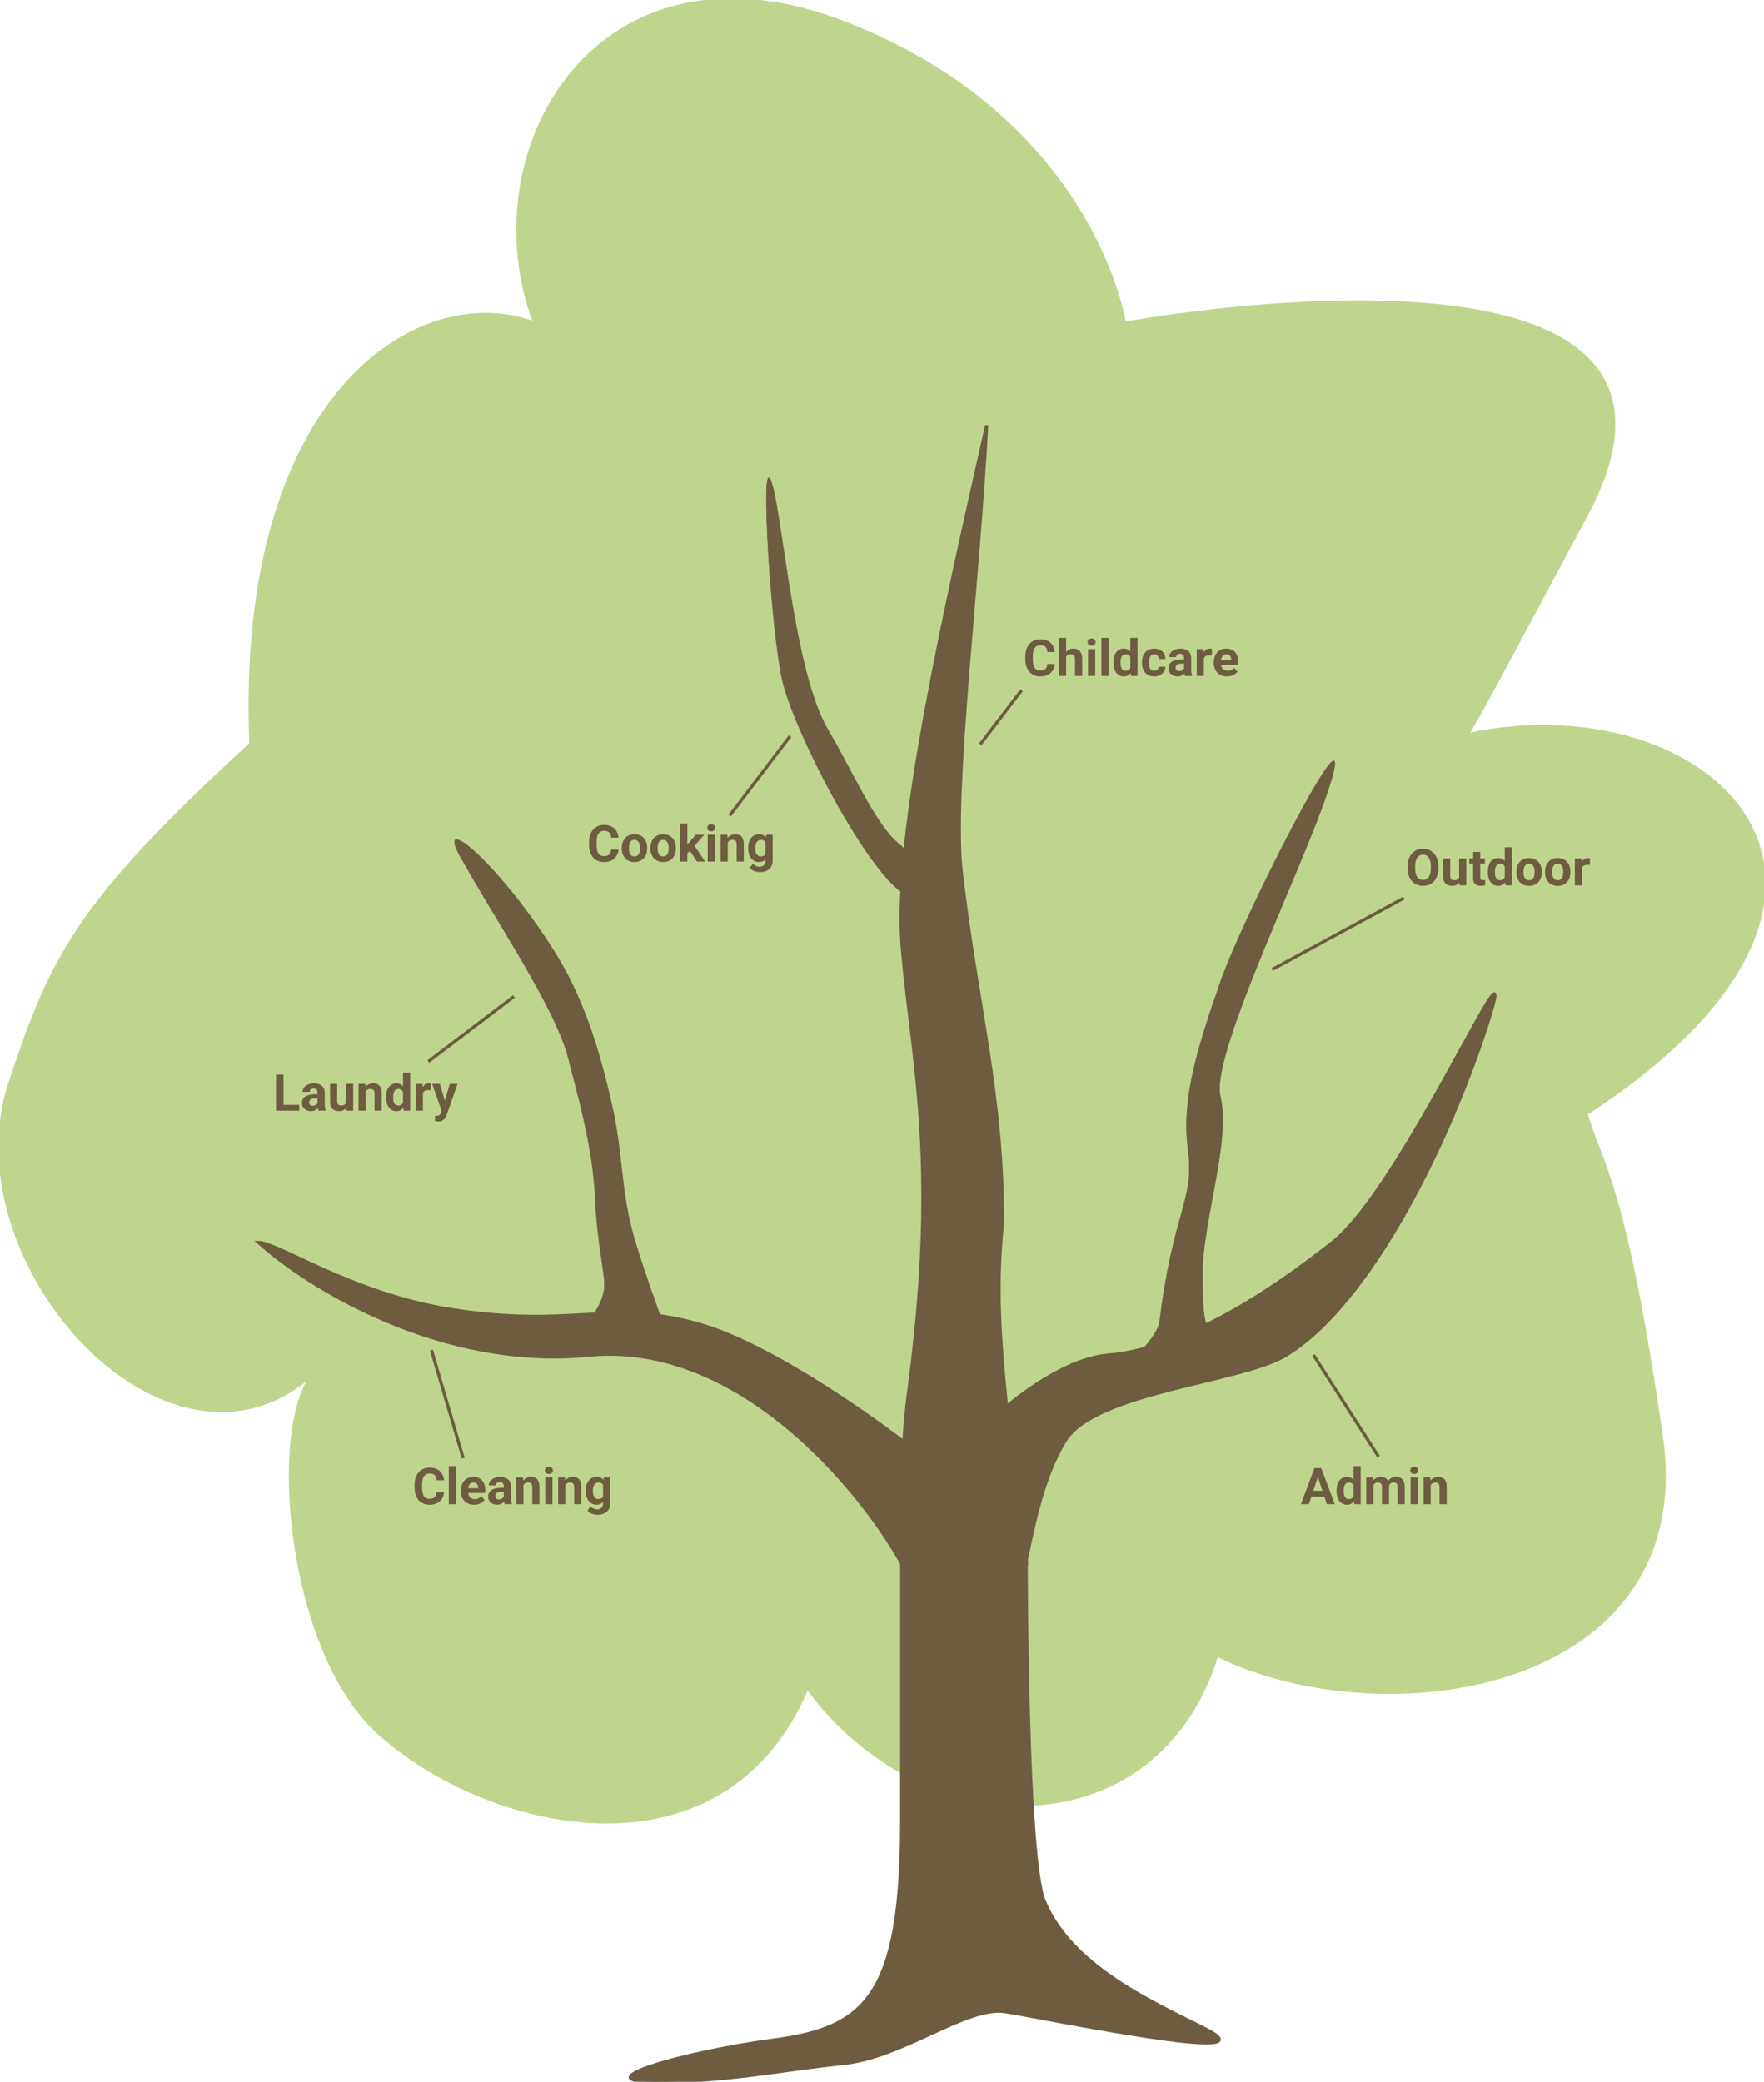 <svg width="556" height="656" viewBox="0 0 556 656" fill="none" xmlns="http://www.w3.org/2000/svg">
<g clip-path="url(#clip0_975_15685)">
<path d="M79.09 234.447C74.569 124.569 132.026 88.028 168.606 101.902C147.887 47.475 188.472 -23.279 266.747 7.456C345.022 38.191 354.382 101.902 354.382 101.902C354.382 101.902 552.01 65.34 499.906 162.411C477.548 204.065 467.497 223.235 462.446 231.547C538.729 214.96 608.736 280.052 499.906 350.983C504.632 367.174 511.943 372.214 523.601 452.381C535.259 532.548 436.761 547.681 383.527 521.534C364.992 582.044 291.632 582.684 254.457 531.779C227.691 595.17 152.45 576.601 118.844 545.546C90.885 519.709 84.646 449.549 99.026 432.51C53.469 474.267 -15.603 397.772 3.157 341.286C16.137 302.204 23.731 285.095 79.09 234.447Z" fill="#BFD58D"/>
<path d="M79.09 234.447C74.569 124.569 132.026 88.028 168.606 101.902C147.887 47.475 188.472 -23.279 266.747 7.456C345.022 38.191 354.382 101.902 354.382 101.902C354.382 101.902 552.01 65.34 499.906 162.411C447.802 259.483 462.536 234.447 451.631 234.447C531.73 208.834 613.868 276.707 499.906 350.983C504.632 367.174 511.943 372.214 523.601 452.381C535.259 532.548 436.761 547.681 383.527 521.534C364.992 582.044 291.632 582.684 254.457 531.779C227.691 595.17 152.45 576.601 118.844 545.546C89.679 518.595 84.148 443.416 101.001 430.61C55.499 476.499 -15.876 398.594 3.157 341.286C16.137 302.204 23.731 285.095 79.09 234.447Z" stroke="#BFD58D"/>
<path d="M365.5 416.5C364.893 421.477 355.5 429.435 358 428.755C370.324 425.403 373.756 424.265 383.474 422.148C379.534 419.277 379 414.42 379 401.5C379 384.584 388.025 359.595 384.648 345.5C381.291 331.485 413.76 267.551 420 244.5C426.24 221.449 391.973 288.513 384.648 309.5C377.014 331.376 372.371 346.864 374.5 362.5C376.629 378.136 369.758 381.63 365.5 416.5Z" fill="#6D5C3F" stroke="#6D5C3F" stroke-width="0.147"/>
<path d="M323.568 492.558H284.312L284.312 491.648C284.33 465.26 284.339 453.459 286.691 436.364C296.208 364.231 286.988 332.081 284.312 297.5C281.635 262.919 298.2 190.648 311 134C308.324 184.52 300.026 249.605 303 275C307.904 316.872 316 344.476 316 385C313.866 406.636 314.051 425.558 323.568 492.558Z" fill="#6D5C3F" stroke="#6D5C3F"/>
<path d="M174.379 299.291C156.761 271.541 136.963 255.4 145.165 270.082C157.072 291.395 175.187 317.812 179.165 333.582C182.106 345.243 186.933 361.5 187.633 378C188.215 391.715 190.717 401.024 190.5 405.5C190.283 409.976 186.933 414.362 186.933 414.362L187.633 414.406C194.413 414.834 201.485 415.28 208.368 415.28C208.368 415.28 203.4 401.8 200.165 391.082C195.499 375.624 196.497 364.336 192.952 348.582C188.519 328.88 183.297 313.336 174.379 299.291Z" fill="#6D5C3F"/>
<path d="M186.933 414.362C186.933 414.362 190.283 409.976 190.5 405.5C190.717 401.024 188.215 391.715 187.633 378C186.933 361.5 182.106 345.243 179.165 333.582C175.187 317.812 157.072 291.395 145.165 270.082C136.963 255.4 156.761 271.541 174.379 299.291C183.297 313.336 188.519 328.88 192.952 348.582C196.497 364.336 195.499 375.624 200.165 391.082C203.4 401.8 208.368 415.28 208.368 415.28C201.485 415.28 194.413 414.834 187.633 414.406M186.933 414.362L187.633 414.406M186.933 414.362C187.166 414.377 187.399 414.391 187.633 414.406" stroke="#6D5C3F" stroke-width="0.147"/>
<path d="M246.5 214C242.999 198 239.499 142.5 243 151.5C246.5 160.5 250 211.5 261 230C268.075 241.899 275.785 259.504 282.832 265.523C286.062 268.282 289.679 271.881 292.574 270.001C292.318 276.03 292.154 281.553 292.087 286.333C294.813 288.959 292.064 289.65 292.053 290.965C292.053 289.514 292.064 287.967 292.087 286.333C290.98 285.266 288.967 283.878 285.499 282C273.5 275.5 250 230 246.5 214Z" fill="#6D5C3F"/>
<path d="M292.053 290.965C292.053 285.27 292.231 278.091 292.574 270.001C289.679 271.881 286.062 268.282 282.832 265.523C275.785 259.504 268.075 241.899 261 230C250 211.5 246.5 160.5 243 151.5C239.499 142.5 242.999 198 246.5 214C250 230 273.5 275.5 285.499 282C297.499 288.5 292.069 289.116 292.053 290.965Z" stroke="#6D5C3F" stroke-width="0.147"/>
<path d="M284.198 574.04C284.198 629.363 272.6 639.032 243.752 642.874C214.905 646.715 183.678 656 206.578 656C229.477 656 246.726 652.158 265.759 650.237C284.793 648.316 304.718 631.988 316.912 633.909C329.105 635.83 404.049 651.358 379.365 639.032C361.883 630.302 337.612 619.257 329.105 599.012C323.455 585.566 323.455 493.041 323.455 493.041H284.198V574.04Z" fill="#6D5C3F" stroke="#6D5C3F"/>
<path d="M323.271 492.375H284.015C270.731 468.684 232.445 422.453 185.575 427.063C138.705 431.673 96.654 405.292 81.486 391.526C87.434 391.526 111.226 407.79 142.155 412.656C180.817 418.739 192.415 409.134 220.965 417.458C243.805 424.118 280.346 449.581 298.288 465.162C304.336 451.822 330.918 428.6 349 427.063C371.602 425.142 397.398 409.454 420 391.526C442.602 373.597 480.73 285.342 469 322C457 359.5 432.117 410.735 405.351 427.063C391.346 435.607 345.277 438.589 335.76 453.956C328.147 466.25 325.352 483.304 323.271 492.375Z" fill="#6D5C3F" stroke="#6D5C3F"/>
<path d="M415.641 464.57L412.547 474H410.055L414.281 462.625H415.867L415.641 464.57ZM418.211 474L415.109 464.57L414.859 462.625H416.461L420.711 474H418.211ZM418.07 469.766V471.602H412.062V469.766H418.07ZM426.617 472.156V462H428.883V474H426.844L426.617 472.156ZM421.273 469.875V469.711C421.273 469.065 421.346 468.479 421.492 467.953C421.638 467.422 421.852 466.966 422.133 466.586C422.414 466.206 422.76 465.911 423.172 465.703C423.583 465.495 424.052 465.391 424.578 465.391C425.073 465.391 425.505 465.495 425.875 465.703C426.25 465.911 426.568 466.208 426.828 466.594C427.094 466.974 427.307 467.424 427.469 467.945C427.63 468.461 427.747 469.026 427.82 469.641V470C427.747 470.589 427.63 471.135 427.469 471.641C427.307 472.146 427.094 472.589 426.828 472.969C426.568 473.344 426.25 473.635 425.875 473.844C425.5 474.052 425.062 474.156 424.562 474.156C424.036 474.156 423.568 474.049 423.156 473.836C422.75 473.622 422.406 473.323 422.125 472.938C421.849 472.552 421.638 472.099 421.492 471.578C421.346 471.057 421.273 470.49 421.273 469.875ZM423.523 469.711V469.875C423.523 470.224 423.549 470.549 423.602 470.852C423.659 471.154 423.75 471.422 423.875 471.656C424.005 471.885 424.172 472.065 424.375 472.195C424.583 472.32 424.836 472.383 425.133 472.383C425.518 472.383 425.836 472.297 426.086 472.125C426.336 471.948 426.526 471.706 426.656 471.398C426.792 471.091 426.87 470.737 426.891 470.336V469.312C426.875 468.984 426.828 468.69 426.75 468.43C426.677 468.164 426.568 467.938 426.422 467.75C426.281 467.562 426.104 467.417 425.891 467.312C425.682 467.208 425.435 467.156 425.148 467.156C424.857 467.156 424.607 467.224 424.398 467.359C424.19 467.49 424.021 467.669 423.891 467.898C423.766 468.128 423.672 468.398 423.609 468.711C423.552 469.018 423.523 469.352 423.523 469.711ZM432.891 467.297V474H430.633V465.547H432.75L432.891 467.297ZM432.578 469.477H431.953C431.953 468.888 432.023 468.346 432.164 467.852C432.31 467.352 432.521 466.919 432.797 466.555C433.078 466.185 433.424 465.898 433.836 465.695C434.247 465.492 434.724 465.391 435.266 465.391C435.641 465.391 435.984 465.448 436.297 465.562C436.609 465.672 436.878 465.846 437.102 466.086C437.331 466.32 437.508 466.628 437.633 467.008C437.758 467.383 437.82 467.833 437.82 468.359V474H435.57V468.609C435.57 468.224 435.518 467.927 435.414 467.719C435.31 467.51 435.161 467.365 434.969 467.281C434.781 467.198 434.555 467.156 434.289 467.156C433.997 467.156 433.742 467.216 433.523 467.336C433.31 467.456 433.133 467.622 432.992 467.836C432.852 468.044 432.747 468.289 432.68 468.57C432.612 468.852 432.578 469.154 432.578 469.477ZM437.609 469.219L436.805 469.32C436.805 468.768 436.872 468.255 437.008 467.781C437.148 467.307 437.354 466.891 437.625 466.531C437.901 466.172 438.242 465.893 438.648 465.695C439.055 465.492 439.523 465.391 440.055 465.391C440.461 465.391 440.831 465.451 441.164 465.57C441.497 465.685 441.781 465.87 442.016 466.125C442.255 466.375 442.438 466.703 442.562 467.109C442.693 467.516 442.758 468.013 442.758 468.602V474H440.5V468.602C440.5 468.211 440.448 467.914 440.344 467.711C440.245 467.503 440.099 467.359 439.906 467.281C439.719 467.198 439.495 467.156 439.234 467.156C438.964 467.156 438.727 467.211 438.523 467.32C438.32 467.424 438.151 467.57 438.016 467.758C437.88 467.945 437.779 468.164 437.711 468.414C437.643 468.659 437.609 468.927 437.609 469.219ZM446.875 465.547V474H444.617V465.547H446.875ZM444.477 463.344C444.477 463.016 444.591 462.745 444.82 462.531C445.049 462.318 445.357 462.211 445.742 462.211C446.122 462.211 446.427 462.318 446.656 462.531C446.891 462.745 447.008 463.016 447.008 463.344C447.008 463.672 446.891 463.943 446.656 464.156C446.427 464.37 446.122 464.477 445.742 464.477C445.357 464.477 445.049 464.37 444.82 464.156C444.591 463.943 444.477 463.672 444.477 463.344ZM450.938 467.352V474H448.688V465.547H450.797L450.938 467.352ZM450.609 469.477H450C450 468.852 450.081 468.289 450.242 467.789C450.404 467.284 450.63 466.854 450.922 466.5C451.214 466.141 451.56 465.867 451.961 465.68C452.367 465.487 452.82 465.391 453.32 465.391C453.716 465.391 454.078 465.448 454.406 465.562C454.734 465.677 455.016 465.859 455.25 466.109C455.49 466.359 455.672 466.69 455.797 467.102C455.927 467.513 455.992 468.016 455.992 468.609V474H453.727V468.602C453.727 468.227 453.674 467.935 453.57 467.727C453.466 467.518 453.312 467.372 453.109 467.289C452.911 467.201 452.667 467.156 452.375 467.156C452.073 467.156 451.81 467.216 451.586 467.336C451.367 467.456 451.185 467.622 451.039 467.836C450.898 468.044 450.792 468.289 450.719 468.57C450.646 468.852 450.609 469.154 450.609 469.477Z" fill="#6D5C3F"/>
<path d="M414 427L434.5 459" stroke="#6D5C3F"/>
<path d="M453.359 273.047V273.586C453.359 274.451 453.242 275.227 453.008 275.914C452.773 276.602 452.443 277.188 452.016 277.672C451.589 278.151 451.078 278.518 450.484 278.773C449.896 279.029 449.242 279.156 448.523 279.156C447.81 279.156 447.156 279.029 446.562 278.773C445.974 278.518 445.464 278.151 445.031 277.672C444.599 277.188 444.263 276.602 444.023 275.914C443.789 275.227 443.672 274.451 443.672 273.586V273.047C443.672 272.177 443.789 271.401 444.023 270.719C444.258 270.031 444.589 269.445 445.016 268.961C445.448 268.477 445.958 268.107 446.547 267.852C447.141 267.596 447.794 267.469 448.508 267.469C449.227 267.469 449.88 267.596 450.469 267.852C451.062 268.107 451.573 268.477 452 268.961C452.432 269.445 452.766 270.031 453 270.719C453.24 271.401 453.359 272.177 453.359 273.047ZM450.992 273.586V273.031C450.992 272.427 450.938 271.896 450.828 271.438C450.719 270.979 450.557 270.594 450.344 270.281C450.13 269.969 449.87 269.734 449.562 269.578C449.255 269.417 448.904 269.336 448.508 269.336C448.112 269.336 447.76 269.417 447.453 269.578C447.151 269.734 446.893 269.969 446.68 270.281C446.471 270.594 446.312 270.979 446.203 271.438C446.094 271.896 446.039 272.427 446.039 273.031V273.586C446.039 274.185 446.094 274.716 446.203 275.18C446.312 275.638 446.474 276.026 446.688 276.344C446.901 276.656 447.161 276.893 447.469 277.055C447.776 277.216 448.128 277.297 448.523 277.297C448.919 277.297 449.271 277.216 449.578 277.055C449.885 276.893 450.143 276.656 450.352 276.344C450.56 276.026 450.719 275.638 450.828 275.18C450.938 274.716 450.992 274.185 450.992 273.586ZM459.906 276.977V270.547H462.156V279H460.039L459.906 276.977ZM460.156 275.242L460.82 275.227C460.82 275.789 460.755 276.312 460.625 276.797C460.495 277.276 460.299 277.693 460.039 278.047C459.779 278.396 459.451 278.669 459.055 278.867C458.659 279.06 458.193 279.156 457.656 279.156C457.245 279.156 456.865 279.099 456.516 278.984C456.172 278.865 455.875 278.68 455.625 278.43C455.38 278.174 455.188 277.849 455.047 277.453C454.911 277.052 454.844 276.57 454.844 276.008V270.547H457.094V276.023C457.094 276.273 457.122 276.484 457.18 276.656C457.242 276.828 457.328 276.969 457.438 277.078C457.547 277.188 457.674 277.266 457.82 277.312C457.971 277.359 458.138 277.383 458.32 277.383C458.784 277.383 459.148 277.289 459.414 277.102C459.685 276.914 459.875 276.659 459.984 276.336C460.099 276.008 460.156 275.643 460.156 275.242ZM468.016 270.547V272.141H463.094V270.547H468.016ZM464.312 268.461H466.562V276.453C466.562 276.698 466.594 276.885 466.656 277.016C466.724 277.146 466.823 277.237 466.953 277.289C467.083 277.336 467.247 277.359 467.445 277.359C467.586 277.359 467.711 277.354 467.82 277.344C467.935 277.328 468.031 277.312 468.109 277.297L468.117 278.953C467.924 279.016 467.716 279.065 467.492 279.102C467.268 279.138 467.021 279.156 466.75 279.156C466.255 279.156 465.823 279.076 465.453 278.914C465.089 278.747 464.807 278.482 464.609 278.117C464.411 277.753 464.312 277.273 464.312 276.68V268.461ZM474.289 277.156V267H476.555V279H474.516L474.289 277.156ZM468.945 274.875V274.711C468.945 274.065 469.018 273.479 469.164 272.953C469.31 272.422 469.523 271.966 469.805 271.586C470.086 271.206 470.432 270.911 470.844 270.703C471.255 270.495 471.724 270.391 472.25 270.391C472.745 270.391 473.177 270.495 473.547 270.703C473.922 270.911 474.24 271.208 474.5 271.594C474.766 271.974 474.979 272.424 475.141 272.945C475.302 273.461 475.419 274.026 475.492 274.641V275C475.419 275.589 475.302 276.135 475.141 276.641C474.979 277.146 474.766 277.589 474.5 277.969C474.24 278.344 473.922 278.635 473.547 278.844C473.172 279.052 472.734 279.156 472.234 279.156C471.708 279.156 471.24 279.049 470.828 278.836C470.422 278.622 470.078 278.323 469.797 277.938C469.521 277.552 469.31 277.099 469.164 276.578C469.018 276.057 468.945 275.49 468.945 274.875ZM471.195 274.711V274.875C471.195 275.224 471.221 275.549 471.273 275.852C471.331 276.154 471.422 276.422 471.547 276.656C471.677 276.885 471.844 277.065 472.047 277.195C472.255 277.32 472.508 277.383 472.805 277.383C473.19 277.383 473.508 277.297 473.758 277.125C474.008 276.948 474.198 276.706 474.328 276.398C474.464 276.091 474.542 275.737 474.562 275.336V274.312C474.547 273.984 474.5 273.69 474.422 273.43C474.349 273.164 474.24 272.938 474.094 272.75C473.953 272.562 473.776 272.417 473.562 272.312C473.354 272.208 473.107 272.156 472.82 272.156C472.529 272.156 472.279 272.224 472.07 272.359C471.862 272.49 471.693 272.669 471.562 272.898C471.438 273.128 471.344 273.398 471.281 273.711C471.224 274.018 471.195 274.352 471.195 274.711ZM477.953 274.859V274.695C477.953 274.076 478.042 273.505 478.219 272.984C478.396 272.458 478.654 272.003 478.992 271.617C479.331 271.232 479.747 270.932 480.242 270.719C480.737 270.5 481.305 270.391 481.945 270.391C482.586 270.391 483.156 270.5 483.656 270.719C484.156 270.932 484.576 271.232 484.914 271.617C485.258 272.003 485.518 272.458 485.695 272.984C485.872 273.505 485.961 274.076 485.961 274.695V274.859C485.961 275.474 485.872 276.044 485.695 276.57C485.518 277.091 485.258 277.547 484.914 277.938C484.576 278.323 484.159 278.622 483.664 278.836C483.169 279.049 482.602 279.156 481.961 279.156C481.32 279.156 480.75 279.049 480.25 278.836C479.755 278.622 479.336 278.323 478.992 277.938C478.654 277.547 478.396 277.091 478.219 276.57C478.042 276.044 477.953 275.474 477.953 274.859ZM480.203 274.695V274.859C480.203 275.214 480.234 275.544 480.297 275.852C480.359 276.159 480.458 276.43 480.594 276.664C480.734 276.893 480.917 277.073 481.141 277.203C481.365 277.333 481.638 277.398 481.961 277.398C482.273 277.398 482.542 277.333 482.766 277.203C482.99 277.073 483.169 276.893 483.305 276.664C483.44 276.43 483.539 276.159 483.602 275.852C483.669 275.544 483.703 275.214 483.703 274.859V274.695C483.703 274.352 483.669 274.029 483.602 273.727C483.539 273.419 483.438 273.148 483.297 272.914C483.161 272.674 482.982 272.487 482.758 272.352C482.534 272.216 482.263 272.148 481.945 272.148C481.628 272.148 481.357 272.216 481.133 272.352C480.914 272.487 480.734 272.674 480.594 272.914C480.458 273.148 480.359 273.419 480.297 273.727C480.234 274.029 480.203 274.352 480.203 274.695ZM486.984 274.859V274.695C486.984 274.076 487.073 273.505 487.25 272.984C487.427 272.458 487.685 272.003 488.023 271.617C488.362 271.232 488.779 270.932 489.273 270.719C489.768 270.5 490.336 270.391 490.977 270.391C491.617 270.391 492.188 270.5 492.688 270.719C493.188 270.932 493.607 271.232 493.945 271.617C494.289 272.003 494.549 272.458 494.727 272.984C494.904 273.505 494.992 274.076 494.992 274.695V274.859C494.992 275.474 494.904 276.044 494.727 276.57C494.549 277.091 494.289 277.547 493.945 277.938C493.607 278.323 493.19 278.622 492.695 278.836C492.201 279.049 491.633 279.156 490.992 279.156C490.352 279.156 489.781 279.049 489.281 278.836C488.786 278.622 488.367 278.323 488.023 277.938C487.685 277.547 487.427 277.091 487.25 276.57C487.073 276.044 486.984 275.474 486.984 274.859ZM489.234 274.695V274.859C489.234 275.214 489.266 275.544 489.328 275.852C489.391 276.159 489.49 276.43 489.625 276.664C489.766 276.893 489.948 277.073 490.172 277.203C490.396 277.333 490.669 277.398 490.992 277.398C491.305 277.398 491.573 277.333 491.797 277.203C492.021 277.073 492.201 276.893 492.336 276.664C492.471 276.43 492.57 276.159 492.633 275.852C492.701 275.544 492.734 275.214 492.734 274.859V274.695C492.734 274.352 492.701 274.029 492.633 273.727C492.57 273.419 492.469 273.148 492.328 272.914C492.193 272.674 492.013 272.487 491.789 272.352C491.565 272.216 491.294 272.148 490.977 272.148C490.659 272.148 490.388 272.216 490.164 272.352C489.945 272.487 489.766 272.674 489.625 272.914C489.49 273.148 489.391 273.419 489.328 273.727C489.266 274.029 489.234 274.352 489.234 274.695ZM498.625 272.391V279H496.375V270.547H498.492L498.625 272.391ZM501.172 270.492L501.133 272.578C501.023 272.562 500.891 272.549 500.734 272.539C500.583 272.523 500.445 272.516 500.32 272.516C500.003 272.516 499.727 272.557 499.492 272.641C499.263 272.719 499.07 272.836 498.914 272.992C498.763 273.148 498.648 273.339 498.57 273.562C498.497 273.786 498.456 274.042 498.445 274.328L497.992 274.188C497.992 273.641 498.047 273.138 498.156 272.68C498.266 272.216 498.424 271.812 498.633 271.469C498.846 271.125 499.107 270.859 499.414 270.672C499.721 270.484 500.073 270.391 500.469 270.391C500.594 270.391 500.721 270.401 500.852 270.422C500.982 270.438 501.089 270.461 501.172 270.492Z" fill="#6D5C3F"/>
<path d="M401 305.5L442.5 283" stroke="#6D5C3F"/>
<path d="M137.609 470.227H139.945C139.898 470.992 139.688 471.672 139.312 472.266C138.943 472.859 138.424 473.323 137.758 473.656C137.096 473.99 136.299 474.156 135.367 474.156C134.638 474.156 133.984 474.031 133.406 473.781C132.828 473.526 132.333 473.161 131.922 472.688C131.516 472.214 131.206 471.641 130.992 470.969C130.779 470.297 130.672 469.544 130.672 468.711V467.922C130.672 467.089 130.781 466.336 131 465.664C131.224 464.987 131.542 464.411 131.953 463.938C132.37 463.464 132.867 463.099 133.445 462.844C134.023 462.589 134.669 462.461 135.383 462.461C136.331 462.461 137.13 462.633 137.781 462.977C138.438 463.32 138.945 463.794 139.305 464.398C139.669 465.003 139.888 465.69 139.961 466.461H137.617C137.591 466.003 137.5 465.615 137.344 465.297C137.188 464.974 136.951 464.732 136.633 464.57C136.32 464.404 135.904 464.32 135.383 464.32C134.992 464.32 134.651 464.393 134.359 464.539C134.068 464.685 133.823 464.906 133.625 465.203C133.427 465.5 133.279 465.875 133.18 466.328C133.086 466.776 133.039 467.302 133.039 467.906V468.711C133.039 469.299 133.083 469.818 133.172 470.266C133.26 470.708 133.396 471.083 133.578 471.391C133.766 471.693 134.005 471.922 134.297 472.078C134.594 472.229 134.951 472.305 135.367 472.305C135.857 472.305 136.26 472.227 136.578 472.07C136.896 471.914 137.138 471.682 137.305 471.375C137.477 471.068 137.578 470.685 137.609 470.227ZM143.719 462V474H141.461V462H143.719ZM149.469 474.156C148.812 474.156 148.224 474.052 147.703 473.844C147.182 473.63 146.74 473.336 146.375 472.961C146.016 472.586 145.74 472.151 145.547 471.656C145.354 471.156 145.258 470.625 145.258 470.062V469.75C145.258 469.109 145.349 468.523 145.531 467.992C145.714 467.461 145.974 467 146.312 466.609C146.656 466.219 147.073 465.919 147.562 465.711C148.052 465.497 148.604 465.391 149.219 465.391C149.818 465.391 150.349 465.49 150.812 465.688C151.276 465.885 151.664 466.167 151.977 466.531C152.294 466.896 152.534 467.333 152.695 467.844C152.857 468.349 152.938 468.911 152.938 469.531V470.469H146.219V468.969H150.727V468.797C150.727 468.484 150.669 468.206 150.555 467.961C150.445 467.711 150.279 467.513 150.055 467.367C149.831 467.221 149.544 467.148 149.195 467.148C148.898 467.148 148.643 467.214 148.43 467.344C148.216 467.474 148.042 467.656 147.906 467.891C147.776 468.125 147.677 468.401 147.609 468.719C147.547 469.031 147.516 469.375 147.516 469.75V470.062C147.516 470.401 147.562 470.714 147.656 471C147.755 471.286 147.893 471.534 148.07 471.742C148.253 471.951 148.471 472.112 148.727 472.227C148.987 472.341 149.281 472.398 149.609 472.398C150.016 472.398 150.393 472.32 150.742 472.164C151.096 472.003 151.401 471.76 151.656 471.438L152.75 472.625C152.573 472.88 152.331 473.125 152.023 473.359C151.721 473.594 151.357 473.786 150.93 473.938C150.503 474.083 150.016 474.156 149.469 474.156ZM158.781 472.094V468.328C158.781 468.057 158.737 467.826 158.648 467.633C158.56 467.435 158.422 467.281 158.234 467.172C158.052 467.062 157.815 467.008 157.523 467.008C157.273 467.008 157.057 467.052 156.875 467.141C156.693 467.224 156.552 467.346 156.453 467.508C156.354 467.664 156.305 467.849 156.305 468.062H154.055C154.055 467.703 154.138 467.362 154.305 467.039C154.471 466.716 154.714 466.432 155.031 466.188C155.349 465.938 155.727 465.742 156.164 465.602C156.607 465.461 157.102 465.391 157.648 465.391C158.305 465.391 158.888 465.5 159.398 465.719C159.909 465.938 160.31 466.266 160.602 466.703C160.898 467.141 161.047 467.688 161.047 468.344V471.961C161.047 472.424 161.076 472.805 161.133 473.102C161.19 473.393 161.273 473.648 161.383 473.867V474H159.109C159 473.771 158.917 473.484 158.859 473.141C158.807 472.792 158.781 472.443 158.781 472.094ZM159.078 468.852L159.094 470.125H157.836C157.539 470.125 157.281 470.159 157.062 470.227C156.844 470.294 156.664 470.391 156.523 470.516C156.383 470.635 156.279 470.776 156.211 470.938C156.148 471.099 156.117 471.276 156.117 471.469C156.117 471.661 156.161 471.836 156.25 471.992C156.339 472.143 156.466 472.263 156.633 472.352C156.799 472.435 156.995 472.477 157.219 472.477C157.557 472.477 157.852 472.409 158.102 472.273C158.352 472.138 158.544 471.971 158.68 471.773C158.82 471.576 158.893 471.388 158.898 471.211L159.492 472.164C159.409 472.378 159.294 472.599 159.148 472.828C159.008 473.057 158.828 473.273 158.609 473.477C158.391 473.674 158.128 473.839 157.82 473.969C157.513 474.094 157.148 474.156 156.727 474.156C156.19 474.156 155.703 474.049 155.266 473.836C154.833 473.617 154.49 473.318 154.234 472.938C153.984 472.552 153.859 472.115 153.859 471.625C153.859 471.182 153.943 470.789 154.109 470.445C154.276 470.102 154.521 469.812 154.844 469.578C155.172 469.339 155.581 469.159 156.07 469.039C156.56 468.914 157.128 468.852 157.773 468.852H159.078ZM164.984 467.352V474H162.734V465.547H164.844L164.984 467.352ZM164.656 469.477H164.047C164.047 468.852 164.128 468.289 164.289 467.789C164.451 467.284 164.677 466.854 164.969 466.5C165.26 466.141 165.607 465.867 166.008 465.68C166.414 465.487 166.867 465.391 167.367 465.391C167.763 465.391 168.125 465.448 168.453 465.562C168.781 465.677 169.062 465.859 169.297 466.109C169.536 466.359 169.719 466.69 169.844 467.102C169.974 467.513 170.039 468.016 170.039 468.609V474H167.773V468.602C167.773 468.227 167.721 467.935 167.617 467.727C167.513 467.518 167.359 467.372 167.156 467.289C166.958 467.201 166.714 467.156 166.422 467.156C166.12 467.156 165.857 467.216 165.633 467.336C165.414 467.456 165.232 467.622 165.086 467.836C164.945 468.044 164.839 468.289 164.766 468.57C164.693 468.852 164.656 469.154 164.656 469.477ZM174.125 465.547V474H171.867V465.547H174.125ZM171.727 463.344C171.727 463.016 171.841 462.745 172.07 462.531C172.299 462.318 172.607 462.211 172.992 462.211C173.372 462.211 173.677 462.318 173.906 462.531C174.141 462.745 174.258 463.016 174.258 463.344C174.258 463.672 174.141 463.943 173.906 464.156C173.677 464.37 173.372 464.477 172.992 464.477C172.607 464.477 172.299 464.37 172.07 464.156C171.841 463.943 171.727 463.672 171.727 463.344ZM178.188 467.352V474H175.938V465.547H178.047L178.188 467.352ZM177.859 469.477H177.25C177.25 468.852 177.331 468.289 177.492 467.789C177.654 467.284 177.88 466.854 178.172 466.5C178.464 466.141 178.81 465.867 179.211 465.68C179.617 465.487 180.07 465.391 180.57 465.391C180.966 465.391 181.328 465.448 181.656 465.562C181.984 465.677 182.266 465.859 182.5 466.109C182.74 466.359 182.922 466.69 183.047 467.102C183.177 467.513 183.242 468.016 183.242 468.609V474H180.977V468.602C180.977 468.227 180.924 467.935 180.82 467.727C180.716 467.518 180.562 467.372 180.359 467.289C180.161 467.201 179.917 467.156 179.625 467.156C179.323 467.156 179.06 467.216 178.836 467.336C178.617 467.456 178.435 467.622 178.289 467.836C178.148 468.044 178.042 468.289 177.969 468.57C177.896 468.852 177.859 469.154 177.859 469.477ZM190.305 465.547H192.344V473.719C192.344 474.49 192.172 475.143 191.828 475.68C191.49 476.221 191.016 476.63 190.406 476.906C189.797 477.188 189.089 477.328 188.281 477.328C187.927 477.328 187.552 477.281 187.156 477.188C186.766 477.094 186.391 476.948 186.031 476.75C185.677 476.552 185.38 476.302 185.141 476L186.133 474.672C186.393 474.974 186.695 475.208 187.039 475.375C187.383 475.547 187.763 475.633 188.18 475.633C188.586 475.633 188.93 475.557 189.211 475.406C189.492 475.26 189.708 475.044 189.859 474.758C190.01 474.477 190.086 474.135 190.086 473.734V467.5L190.305 465.547ZM184.617 469.875V469.711C184.617 469.065 184.695 468.479 184.852 467.953C185.013 467.422 185.24 466.966 185.531 466.586C185.828 466.206 186.188 465.911 186.609 465.703C187.031 465.495 187.508 465.391 188.039 465.391C188.602 465.391 189.073 465.495 189.453 465.703C189.833 465.911 190.146 466.208 190.391 466.594C190.635 466.974 190.826 467.424 190.961 467.945C191.102 468.461 191.211 469.026 191.289 469.641V470C191.211 470.589 191.094 471.135 190.938 471.641C190.781 472.146 190.576 472.589 190.32 472.969C190.065 473.344 189.747 473.635 189.367 473.844C188.992 474.052 188.544 474.156 188.023 474.156C187.503 474.156 187.031 474.049 186.609 473.836C186.193 473.622 185.836 473.323 185.539 472.938C185.242 472.552 185.013 472.099 184.852 471.578C184.695 471.057 184.617 470.49 184.617 469.875ZM186.867 469.711V469.875C186.867 470.224 186.901 470.549 186.969 470.852C187.036 471.154 187.141 471.422 187.281 471.656C187.427 471.885 187.607 472.065 187.82 472.195C188.039 472.32 188.297 472.383 188.594 472.383C189.005 472.383 189.341 472.297 189.602 472.125C189.862 471.948 190.057 471.706 190.188 471.398C190.318 471.091 190.393 470.737 190.414 470.336V469.312C190.404 468.984 190.359 468.69 190.281 468.43C190.203 468.164 190.094 467.938 189.953 467.75C189.812 467.562 189.63 467.417 189.406 467.312C189.182 467.208 188.917 467.156 188.609 467.156C188.312 467.156 188.055 467.224 187.836 467.359C187.622 467.49 187.443 467.669 187.297 467.898C187.156 468.128 187.049 468.398 186.977 468.711C186.904 469.018 186.867 469.352 186.867 469.711Z" fill="#6D5C3F"/>
<path d="M136 425.5L146 459.5" stroke="#6D5C3F"/>
<path d="M94.328 348.172V350H88.602V348.172H94.328ZM89.359 338.625V350H87.016V338.625H89.359ZM100.094 348.094V344.328C100.094 344.057 100.049 343.826 99.961 343.633C99.872 343.435 99.734 343.281 99.547 343.172C99.365 343.062 99.128 343.008 98.836 343.008C98.586 343.008 98.37 343.052 98.188 343.141C98.005 343.224 97.865 343.346 97.766 343.508C97.667 343.664 97.617 343.849 97.617 344.062H95.367C95.367 343.703 95.451 343.362 95.617 343.039C95.784 342.716 96.026 342.432 96.344 342.188C96.662 341.938 97.039 341.742 97.477 341.602C97.919 341.461 98.414 341.391 98.961 341.391C99.617 341.391 100.201 341.5 100.711 341.719C101.221 341.938 101.622 342.266 101.914 342.703C102.211 343.141 102.359 343.688 102.359 344.344V347.961C102.359 348.424 102.388 348.805 102.445 349.102C102.503 349.393 102.586 349.648 102.695 349.867V350H100.422C100.312 349.771 100.229 349.484 100.172 349.141C100.12 348.792 100.094 348.443 100.094 348.094ZM100.391 344.852L100.406 346.125H99.148C98.852 346.125 98.594 346.159 98.375 346.227C98.156 346.294 97.977 346.391 97.836 346.516C97.695 346.635 97.591 346.776 97.523 346.938C97.461 347.099 97.43 347.276 97.43 347.469C97.43 347.661 97.474 347.836 97.562 347.992C97.651 348.143 97.779 348.263 97.945 348.352C98.112 348.435 98.307 348.477 98.531 348.477C98.87 348.477 99.164 348.409 99.414 348.273C99.664 348.138 99.857 347.971 99.992 347.773C100.133 347.576 100.206 347.388 100.211 347.211L100.805 348.164C100.721 348.378 100.607 348.599 100.461 348.828C100.32 349.057 100.141 349.273 99.922 349.477C99.703 349.674 99.44 349.839 99.133 349.969C98.826 350.094 98.461 350.156 98.039 350.156C97.503 350.156 97.016 350.049 96.578 349.836C96.146 349.617 95.802 349.318 95.547 348.938C95.297 348.552 95.172 348.115 95.172 347.625C95.172 347.182 95.255 346.789 95.422 346.445C95.588 346.102 95.833 345.812 96.156 345.578C96.484 345.339 96.893 345.159 97.383 345.039C97.872 344.914 98.44 344.852 99.086 344.852H100.391ZM109.094 347.977V341.547H111.344V350H109.227L109.094 347.977ZM109.344 346.242L110.008 346.227C110.008 346.789 109.943 347.312 109.812 347.797C109.682 348.276 109.487 348.693 109.227 349.047C108.966 349.396 108.638 349.669 108.242 349.867C107.846 350.06 107.38 350.156 106.844 350.156C106.432 350.156 106.052 350.099 105.703 349.984C105.359 349.865 105.062 349.68 104.812 349.43C104.568 349.174 104.375 348.849 104.234 348.453C104.099 348.052 104.031 347.57 104.031 347.008V341.547H106.281V347.023C106.281 347.273 106.31 347.484 106.367 347.656C106.43 347.828 106.516 347.969 106.625 348.078C106.734 348.188 106.862 348.266 107.008 348.312C107.159 348.359 107.326 348.383 107.508 348.383C107.971 348.383 108.336 348.289 108.602 348.102C108.872 347.914 109.062 347.659 109.172 347.336C109.286 347.008 109.344 346.643 109.344 346.242ZM115.266 343.352V350H113.016V341.547H115.125L115.266 343.352ZM114.938 345.477H114.328C114.328 344.852 114.409 344.289 114.57 343.789C114.732 343.284 114.958 342.854 115.25 342.5C115.542 342.141 115.888 341.867 116.289 341.68C116.695 341.487 117.148 341.391 117.648 341.391C118.044 341.391 118.406 341.448 118.734 341.562C119.062 341.677 119.344 341.859 119.578 342.109C119.818 342.359 120 342.69 120.125 343.102C120.255 343.513 120.32 344.016 120.32 344.609V350H118.055V344.602C118.055 344.227 118.003 343.935 117.898 343.727C117.794 343.518 117.641 343.372 117.438 343.289C117.24 343.201 116.995 343.156 116.703 343.156C116.401 343.156 116.138 343.216 115.914 343.336C115.695 343.456 115.513 343.622 115.367 343.836C115.227 344.044 115.12 344.289 115.047 344.57C114.974 344.852 114.938 345.154 114.938 345.477ZM127.023 348.156V338H129.289V350H127.25L127.023 348.156ZM121.68 345.875V345.711C121.68 345.065 121.753 344.479 121.898 343.953C122.044 343.422 122.258 342.966 122.539 342.586C122.82 342.206 123.167 341.911 123.578 341.703C123.99 341.495 124.458 341.391 124.984 341.391C125.479 341.391 125.911 341.495 126.281 341.703C126.656 341.911 126.974 342.208 127.234 342.594C127.5 342.974 127.714 343.424 127.875 343.945C128.036 344.461 128.154 345.026 128.227 345.641V346C128.154 346.589 128.036 347.135 127.875 347.641C127.714 348.146 127.5 348.589 127.234 348.969C126.974 349.344 126.656 349.635 126.281 349.844C125.906 350.052 125.469 350.156 124.969 350.156C124.443 350.156 123.974 350.049 123.562 349.836C123.156 349.622 122.812 349.323 122.531 348.938C122.255 348.552 122.044 348.099 121.898 347.578C121.753 347.057 121.68 346.49 121.68 345.875ZM123.93 345.711V345.875C123.93 346.224 123.956 346.549 124.008 346.852C124.065 347.154 124.156 347.422 124.281 347.656C124.411 347.885 124.578 348.065 124.781 348.195C124.99 348.32 125.242 348.383 125.539 348.383C125.924 348.383 126.242 348.297 126.492 348.125C126.742 347.948 126.932 347.706 127.062 347.398C127.198 347.091 127.276 346.737 127.297 346.336V345.312C127.281 344.984 127.234 344.69 127.156 344.43C127.083 344.164 126.974 343.938 126.828 343.75C126.688 343.562 126.51 343.417 126.297 343.312C126.089 343.208 125.841 343.156 125.555 343.156C125.263 343.156 125.013 343.224 124.805 343.359C124.596 343.49 124.427 343.669 124.297 343.898C124.172 344.128 124.078 344.398 124.016 344.711C123.958 345.018 123.93 345.352 123.93 345.711ZM133.297 343.391V350H131.047V341.547H133.164L133.297 343.391ZM135.844 341.492L135.805 343.578C135.695 343.562 135.562 343.549 135.406 343.539C135.255 343.523 135.117 343.516 134.992 343.516C134.674 343.516 134.398 343.557 134.164 343.641C133.935 343.719 133.742 343.836 133.586 343.992C133.435 344.148 133.32 344.339 133.242 344.562C133.169 344.786 133.128 345.042 133.117 345.328L132.664 345.188C132.664 344.641 132.719 344.138 132.828 343.68C132.938 343.216 133.096 342.812 133.305 342.469C133.518 342.125 133.779 341.859 134.086 341.672C134.393 341.484 134.745 341.391 135.141 341.391C135.266 341.391 135.393 341.401 135.523 341.422C135.654 341.438 135.76 341.461 135.844 341.492ZM139.555 349.047L141.797 341.547H144.211L140.812 351.273C140.74 351.487 140.641 351.716 140.516 351.961C140.396 352.206 140.232 352.438 140.023 352.656C139.82 352.88 139.562 353.062 139.25 353.203C138.943 353.344 138.565 353.414 138.117 353.414C137.904 353.414 137.729 353.401 137.594 353.375C137.458 353.349 137.297 353.312 137.109 353.266V351.617C137.167 351.617 137.227 351.617 137.289 351.617C137.352 351.622 137.411 351.625 137.469 351.625C137.766 351.625 138.008 351.591 138.195 351.523C138.383 351.456 138.534 351.352 138.648 351.211C138.763 351.076 138.854 350.898 138.922 350.68L139.555 349.047ZM138.617 341.547L140.453 347.672L140.773 350.055L139.242 350.219L136.203 341.547H138.617Z" fill="#6D5C3F"/>
<path d="M162 314L135 334.5" stroke="#6D5C3F"/>
<path d="M192.609 267.727H194.945C194.898 268.492 194.688 269.172 194.312 269.766C193.943 270.359 193.424 270.823 192.758 271.156C192.096 271.49 191.299 271.656 190.367 271.656C189.638 271.656 188.984 271.531 188.406 271.281C187.828 271.026 187.333 270.661 186.922 270.188C186.516 269.714 186.206 269.141 185.992 268.469C185.779 267.797 185.672 267.044 185.672 266.211V265.422C185.672 264.589 185.781 263.836 186 263.164C186.224 262.487 186.542 261.911 186.953 261.438C187.37 260.964 187.867 260.599 188.445 260.344C189.023 260.089 189.669 259.961 190.383 259.961C191.331 259.961 192.13 260.133 192.781 260.477C193.438 260.82 193.945 261.294 194.305 261.898C194.669 262.503 194.888 263.19 194.961 263.961H192.617C192.591 263.503 192.5 263.115 192.344 262.797C192.188 262.474 191.951 262.232 191.633 262.07C191.32 261.904 190.904 261.82 190.383 261.82C189.992 261.82 189.651 261.893 189.359 262.039C189.068 262.185 188.823 262.406 188.625 262.703C188.427 263 188.279 263.375 188.18 263.828C188.086 264.276 188.039 264.802 188.039 265.406V266.211C188.039 266.799 188.083 267.318 188.172 267.766C188.26 268.208 188.396 268.583 188.578 268.891C188.766 269.193 189.005 269.422 189.297 269.578C189.594 269.729 189.951 269.805 190.367 269.805C190.857 269.805 191.26 269.727 191.578 269.57C191.896 269.414 192.138 269.182 192.305 268.875C192.477 268.568 192.578 268.185 192.609 267.727ZM195.984 267.359V267.195C195.984 266.576 196.073 266.005 196.25 265.484C196.427 264.958 196.685 264.503 197.023 264.117C197.362 263.732 197.779 263.432 198.273 263.219C198.768 263 199.336 262.891 199.977 262.891C200.617 262.891 201.188 263 201.688 263.219C202.188 263.432 202.607 263.732 202.945 264.117C203.289 264.503 203.549 264.958 203.727 265.484C203.904 266.005 203.992 266.576 203.992 267.195V267.359C203.992 267.974 203.904 268.544 203.727 269.07C203.549 269.591 203.289 270.047 202.945 270.438C202.607 270.823 202.19 271.122 201.695 271.336C201.201 271.549 200.633 271.656 199.992 271.656C199.352 271.656 198.781 271.549 198.281 271.336C197.786 271.122 197.367 270.823 197.023 270.438C196.685 270.047 196.427 269.591 196.25 269.07C196.073 268.544 195.984 267.974 195.984 267.359ZM198.234 267.195V267.359C198.234 267.714 198.266 268.044 198.328 268.352C198.391 268.659 198.49 268.93 198.625 269.164C198.766 269.393 198.948 269.573 199.172 269.703C199.396 269.833 199.669 269.898 199.992 269.898C200.305 269.898 200.573 269.833 200.797 269.703C201.021 269.573 201.201 269.393 201.336 269.164C201.471 268.93 201.57 268.659 201.633 268.352C201.701 268.044 201.734 267.714 201.734 267.359V267.195C201.734 266.852 201.701 266.529 201.633 266.227C201.57 265.919 201.469 265.648 201.328 265.414C201.193 265.174 201.013 264.987 200.789 264.852C200.565 264.716 200.294 264.648 199.977 264.648C199.659 264.648 199.388 264.716 199.164 264.852C198.945 264.987 198.766 265.174 198.625 265.414C198.49 265.648 198.391 265.919 198.328 266.227C198.266 266.529 198.234 266.852 198.234 267.195ZM205.016 267.359V267.195C205.016 266.576 205.104 266.005 205.281 265.484C205.458 264.958 205.716 264.503 206.055 264.117C206.393 263.732 206.81 263.432 207.305 263.219C207.799 263 208.367 262.891 209.008 262.891C209.648 262.891 210.219 263 210.719 263.219C211.219 263.432 211.638 263.732 211.977 264.117C212.32 264.503 212.581 264.958 212.758 265.484C212.935 266.005 213.023 266.576 213.023 267.195V267.359C213.023 267.974 212.935 268.544 212.758 269.07C212.581 269.591 212.32 270.047 211.977 270.438C211.638 270.823 211.221 271.122 210.727 271.336C210.232 271.549 209.664 271.656 209.023 271.656C208.383 271.656 207.812 271.549 207.312 271.336C206.818 271.122 206.398 270.823 206.055 270.438C205.716 270.047 205.458 269.591 205.281 269.07C205.104 268.544 205.016 267.974 205.016 267.359ZM207.266 267.195V267.359C207.266 267.714 207.297 268.044 207.359 268.352C207.422 268.659 207.521 268.93 207.656 269.164C207.797 269.393 207.979 269.573 208.203 269.703C208.427 269.833 208.701 269.898 209.023 269.898C209.336 269.898 209.604 269.833 209.828 269.703C210.052 269.573 210.232 269.393 210.367 269.164C210.503 268.93 210.602 268.659 210.664 268.352C210.732 268.044 210.766 267.714 210.766 267.359V267.195C210.766 266.852 210.732 266.529 210.664 266.227C210.602 265.919 210.5 265.648 210.359 265.414C210.224 265.174 210.044 264.987 209.82 264.852C209.596 264.716 209.326 264.648 209.008 264.648C208.69 264.648 208.419 264.716 208.195 264.852C207.977 264.987 207.797 265.174 207.656 265.414C207.521 265.648 207.422 265.919 207.359 266.227C207.297 266.529 207.266 266.852 207.266 267.195ZM216.656 259.492V271.5H214.406V259.492H216.656ZM221.984 263.047L218.312 267.234L216.344 269.227L215.523 267.602L217.086 265.617L219.281 263.047H221.984ZM219.648 271.5L217.148 267.594L218.703 266.234L222.242 271.5H219.648ZM225.328 263.047V271.5H223.07V263.047H225.328ZM222.93 260.844C222.93 260.516 223.044 260.245 223.273 260.031C223.503 259.818 223.81 259.711 224.195 259.711C224.576 259.711 224.88 259.818 225.109 260.031C225.344 260.245 225.461 260.516 225.461 260.844C225.461 261.172 225.344 261.443 225.109 261.656C224.88 261.87 224.576 261.977 224.195 261.977C223.81 261.977 223.503 261.87 223.273 261.656C223.044 261.443 222.93 261.172 222.93 260.844ZM229.391 264.852V271.5H227.141V263.047H229.25L229.391 264.852ZM229.062 266.977H228.453C228.453 266.352 228.534 265.789 228.695 265.289C228.857 264.784 229.083 264.354 229.375 264C229.667 263.641 230.013 263.367 230.414 263.18C230.82 262.987 231.273 262.891 231.773 262.891C232.169 262.891 232.531 262.948 232.859 263.062C233.188 263.177 233.469 263.359 233.703 263.609C233.943 263.859 234.125 264.19 234.25 264.602C234.38 265.013 234.445 265.516 234.445 266.109V271.5H232.18V266.102C232.18 265.727 232.128 265.435 232.023 265.227C231.919 265.018 231.766 264.872 231.562 264.789C231.365 264.701 231.12 264.656 230.828 264.656C230.526 264.656 230.263 264.716 230.039 264.836C229.82 264.956 229.638 265.122 229.492 265.336C229.352 265.544 229.245 265.789 229.172 266.07C229.099 266.352 229.062 266.654 229.062 266.977ZM241.508 263.047H243.547V271.219C243.547 271.99 243.375 272.643 243.031 273.18C242.693 273.721 242.219 274.13 241.609 274.406C241 274.688 240.292 274.828 239.484 274.828C239.13 274.828 238.755 274.781 238.359 274.688C237.969 274.594 237.594 274.448 237.234 274.25C236.88 274.052 236.583 273.802 236.344 273.5L237.336 272.172C237.596 272.474 237.898 272.708 238.242 272.875C238.586 273.047 238.966 273.133 239.383 273.133C239.789 273.133 240.133 273.057 240.414 272.906C240.695 272.76 240.911 272.544 241.062 272.258C241.214 271.977 241.289 271.635 241.289 271.234V265L241.508 263.047ZM235.82 267.375V267.211C235.82 266.565 235.898 265.979 236.055 265.453C236.216 264.922 236.443 264.466 236.734 264.086C237.031 263.706 237.391 263.411 237.812 263.203C238.234 262.995 238.711 262.891 239.242 262.891C239.805 262.891 240.276 262.995 240.656 263.203C241.036 263.411 241.349 263.708 241.594 264.094C241.839 264.474 242.029 264.924 242.164 265.445C242.305 265.961 242.414 266.526 242.492 267.141V267.5C242.414 268.089 242.297 268.635 242.141 269.141C241.984 269.646 241.779 270.089 241.523 270.469C241.268 270.844 240.951 271.135 240.57 271.344C240.195 271.552 239.747 271.656 239.227 271.656C238.706 271.656 238.234 271.549 237.812 271.336C237.396 271.122 237.039 270.823 236.742 270.438C236.445 270.052 236.216 269.599 236.055 269.078C235.898 268.557 235.82 267.99 235.82 267.375ZM238.07 267.211V267.375C238.07 267.724 238.104 268.049 238.172 268.352C238.24 268.654 238.344 268.922 238.484 269.156C238.63 269.385 238.81 269.565 239.023 269.695C239.242 269.82 239.5 269.883 239.797 269.883C240.208 269.883 240.544 269.797 240.805 269.625C241.065 269.448 241.26 269.206 241.391 268.898C241.521 268.591 241.596 268.237 241.617 267.836V266.812C241.607 266.484 241.562 266.19 241.484 265.93C241.406 265.664 241.297 265.438 241.156 265.25C241.016 265.062 240.833 264.917 240.609 264.812C240.385 264.708 240.12 264.656 239.812 264.656C239.516 264.656 239.258 264.724 239.039 264.859C238.826 264.99 238.646 265.169 238.5 265.398C238.359 265.628 238.253 265.898 238.18 266.211C238.107 266.518 238.07 266.852 238.07 267.211Z" fill="#6D5C3F"/>
<path d="M230 257L249 232" stroke="#6D5C3F"/>
<path d="M330.109 209.227H332.445C332.398 209.992 332.188 210.672 331.812 211.266C331.443 211.859 330.924 212.323 330.258 212.656C329.596 212.99 328.799 213.156 327.867 213.156C327.138 213.156 326.484 213.031 325.906 212.781C325.328 212.526 324.833 212.161 324.422 211.688C324.016 211.214 323.706 210.641 323.492 209.969C323.279 209.297 323.172 208.544 323.172 207.711V206.922C323.172 206.089 323.281 205.336 323.5 204.664C323.724 203.987 324.042 203.411 324.453 202.938C324.87 202.464 325.367 202.099 325.945 201.844C326.523 201.589 327.169 201.461 327.883 201.461C328.831 201.461 329.63 201.633 330.281 201.977C330.938 202.32 331.445 202.794 331.805 203.398C332.169 204.003 332.388 204.69 332.461 205.461H330.117C330.091 205.003 330 204.615 329.844 204.297C329.688 203.974 329.451 203.732 329.133 203.57C328.82 203.404 328.404 203.32 327.883 203.32C327.492 203.32 327.151 203.393 326.859 203.539C326.568 203.685 326.323 203.906 326.125 204.203C325.927 204.5 325.779 204.875 325.68 205.328C325.586 205.776 325.539 206.302 325.539 206.906V207.711C325.539 208.299 325.583 208.818 325.672 209.266C325.76 209.708 325.896 210.083 326.078 210.391C326.266 210.693 326.505 210.922 326.797 211.078C327.094 211.229 327.451 211.305 327.867 211.305C328.357 211.305 328.76 211.227 329.078 211.07C329.396 210.914 329.638 210.682 329.805 210.375C329.977 210.068 330.078 209.685 330.109 209.227ZM336.039 201V213H333.789V201H336.039ZM335.719 208.477H335.102C335.107 207.888 335.185 207.346 335.336 206.852C335.487 206.352 335.703 205.919 335.984 205.555C336.266 205.185 336.602 204.898 336.992 204.695C337.388 204.492 337.826 204.391 338.305 204.391C338.721 204.391 339.099 204.451 339.438 204.57C339.781 204.685 340.076 204.872 340.32 205.133C340.57 205.388 340.763 205.724 340.898 206.141C341.034 206.557 341.102 207.062 341.102 207.656V213H338.836V207.641C338.836 207.266 338.781 206.971 338.672 206.758C338.568 206.539 338.414 206.385 338.211 206.297C338.013 206.203 337.768 206.156 337.477 206.156C337.154 206.156 336.878 206.216 336.648 206.336C336.424 206.456 336.245 206.622 336.109 206.836C335.974 207.044 335.875 207.289 335.812 207.57C335.75 207.852 335.719 208.154 335.719 208.477ZM345.188 204.547V213H342.93V204.547H345.188ZM342.789 202.344C342.789 202.016 342.904 201.745 343.133 201.531C343.362 201.318 343.669 201.211 344.055 201.211C344.435 201.211 344.74 201.318 344.969 201.531C345.203 201.745 345.32 202.016 345.32 202.344C345.32 202.672 345.203 202.943 344.969 203.156C344.74 203.37 344.435 203.477 344.055 203.477C343.669 203.477 343.362 203.37 343.133 203.156C342.904 202.943 342.789 202.672 342.789 202.344ZM349.422 201V213H347.164V201H349.422ZM356.273 211.156V201H358.539V213H356.5L356.273 211.156ZM350.93 208.875V208.711C350.93 208.065 351.003 207.479 351.148 206.953C351.294 206.422 351.508 205.966 351.789 205.586C352.07 205.206 352.417 204.911 352.828 204.703C353.24 204.495 353.708 204.391 354.234 204.391C354.729 204.391 355.161 204.495 355.531 204.703C355.906 204.911 356.224 205.208 356.484 205.594C356.75 205.974 356.964 206.424 357.125 206.945C357.286 207.461 357.404 208.026 357.477 208.641V209C357.404 209.589 357.286 210.135 357.125 210.641C356.964 211.146 356.75 211.589 356.484 211.969C356.224 212.344 355.906 212.635 355.531 212.844C355.156 213.052 354.719 213.156 354.219 213.156C353.693 213.156 353.224 213.049 352.812 212.836C352.406 212.622 352.062 212.323 351.781 211.938C351.505 211.552 351.294 211.099 351.148 210.578C351.003 210.057 350.93 209.49 350.93 208.875ZM353.18 208.711V208.875C353.18 209.224 353.206 209.549 353.258 209.852C353.315 210.154 353.406 210.422 353.531 210.656C353.661 210.885 353.828 211.065 354.031 211.195C354.24 211.32 354.492 211.383 354.789 211.383C355.174 211.383 355.492 211.297 355.742 211.125C355.992 210.948 356.182 210.706 356.312 210.398C356.448 210.091 356.526 209.737 356.547 209.336V208.312C356.531 207.984 356.484 207.69 356.406 207.43C356.333 207.164 356.224 206.938 356.078 206.75C355.938 206.562 355.76 206.417 355.547 206.312C355.339 206.208 355.091 206.156 354.805 206.156C354.513 206.156 354.263 206.224 354.055 206.359C353.846 206.49 353.677 206.669 353.547 206.898C353.422 207.128 353.328 207.398 353.266 207.711C353.208 208.018 353.18 208.352 353.18 208.711ZM363.789 211.398C364.065 211.398 364.31 211.346 364.523 211.242C364.737 211.133 364.904 210.982 365.023 210.789C365.148 210.591 365.214 210.359 365.219 210.094H367.336C367.331 210.688 367.172 211.216 366.859 211.68C366.547 212.138 366.128 212.5 365.602 212.766C365.076 213.026 364.487 213.156 363.836 213.156C363.18 213.156 362.607 213.047 362.117 212.828C361.633 212.609 361.229 212.307 360.906 211.922C360.583 211.531 360.341 211.078 360.18 210.562C360.018 210.042 359.938 209.484 359.938 208.891V208.664C359.938 208.065 360.018 207.508 360.18 206.992C360.341 206.471 360.583 206.018 360.906 205.633C361.229 205.242 361.633 204.938 362.117 204.719C362.602 204.5 363.169 204.391 363.82 204.391C364.513 204.391 365.12 204.523 365.641 204.789C366.167 205.055 366.578 205.435 366.875 205.93C367.177 206.419 367.331 207 367.336 207.672H365.219C365.214 207.391 365.154 207.135 365.039 206.906C364.93 206.677 364.768 206.495 364.555 206.359C364.346 206.219 364.089 206.148 363.781 206.148C363.453 206.148 363.185 206.219 362.977 206.359C362.768 206.495 362.607 206.682 362.492 206.922C362.378 207.156 362.297 207.424 362.25 207.727C362.208 208.023 362.188 208.336 362.188 208.664V208.891C362.188 209.219 362.208 209.534 362.25 209.836C362.292 210.138 362.37 210.406 362.484 210.641C362.604 210.875 362.768 211.06 362.977 211.195C363.185 211.331 363.456 211.398 363.789 211.398ZM373.203 211.094V207.328C373.203 207.057 373.159 206.826 373.07 206.633C372.982 206.435 372.844 206.281 372.656 206.172C372.474 206.062 372.237 206.008 371.945 206.008C371.695 206.008 371.479 206.052 371.297 206.141C371.115 206.224 370.974 206.346 370.875 206.508C370.776 206.664 370.727 206.849 370.727 207.062H368.477C368.477 206.703 368.56 206.362 368.727 206.039C368.893 205.716 369.135 205.432 369.453 205.188C369.771 204.938 370.148 204.742 370.586 204.602C371.029 204.461 371.523 204.391 372.07 204.391C372.727 204.391 373.31 204.5 373.82 204.719C374.331 204.938 374.732 205.266 375.023 205.703C375.32 206.141 375.469 206.688 375.469 207.344V210.961C375.469 211.424 375.497 211.805 375.555 212.102C375.612 212.393 375.695 212.648 375.805 212.867V213H373.531C373.422 212.771 373.339 212.484 373.281 212.141C373.229 211.792 373.203 211.443 373.203 211.094ZM373.5 207.852L373.516 209.125H372.258C371.961 209.125 371.703 209.159 371.484 209.227C371.266 209.294 371.086 209.391 370.945 209.516C370.805 209.635 370.701 209.776 370.633 209.938C370.57 210.099 370.539 210.276 370.539 210.469C370.539 210.661 370.583 210.836 370.672 210.992C370.76 211.143 370.888 211.263 371.055 211.352C371.221 211.435 371.417 211.477 371.641 211.477C371.979 211.477 372.273 211.409 372.523 211.273C372.773 211.138 372.966 210.971 373.102 210.773C373.242 210.576 373.315 210.388 373.32 210.211L373.914 211.164C373.831 211.378 373.716 211.599 373.57 211.828C373.43 212.057 373.25 212.273 373.031 212.477C372.812 212.674 372.549 212.839 372.242 212.969C371.935 213.094 371.57 213.156 371.148 213.156C370.612 213.156 370.125 213.049 369.688 212.836C369.255 212.617 368.911 212.318 368.656 211.938C368.406 211.552 368.281 211.115 368.281 210.625C368.281 210.182 368.365 209.789 368.531 209.445C368.698 209.102 368.943 208.812 369.266 208.578C369.594 208.339 370.003 208.159 370.492 208.039C370.982 207.914 371.549 207.852 372.195 207.852H373.5ZM379.453 206.391V213H377.203V204.547H379.32L379.453 206.391ZM382 204.492L381.961 206.578C381.852 206.562 381.719 206.549 381.562 206.539C381.411 206.523 381.273 206.516 381.148 206.516C380.831 206.516 380.555 206.557 380.32 206.641C380.091 206.719 379.898 206.836 379.742 206.992C379.591 207.148 379.477 207.339 379.398 207.562C379.326 207.786 379.284 208.042 379.273 208.328L378.82 208.188C378.82 207.641 378.875 207.138 378.984 206.68C379.094 206.216 379.253 205.812 379.461 205.469C379.674 205.125 379.935 204.859 380.242 204.672C380.549 204.484 380.901 204.391 381.297 204.391C381.422 204.391 381.549 204.401 381.68 204.422C381.81 204.438 381.917 204.461 382 204.492ZM386.797 213.156C386.141 213.156 385.552 213.052 385.031 212.844C384.51 212.63 384.068 212.336 383.703 211.961C383.344 211.586 383.068 211.151 382.875 210.656C382.682 210.156 382.586 209.625 382.586 209.062V208.75C382.586 208.109 382.677 207.523 382.859 206.992C383.042 206.461 383.302 206 383.641 205.609C383.984 205.219 384.401 204.919 384.891 204.711C385.38 204.497 385.932 204.391 386.547 204.391C387.146 204.391 387.677 204.49 388.141 204.688C388.604 204.885 388.992 205.167 389.305 205.531C389.622 205.896 389.862 206.333 390.023 206.844C390.185 207.349 390.266 207.911 390.266 208.531V209.469H383.547V207.969H388.055V207.797C388.055 207.484 387.997 207.206 387.883 206.961C387.773 206.711 387.607 206.513 387.383 206.367C387.159 206.221 386.872 206.148 386.523 206.148C386.227 206.148 385.971 206.214 385.758 206.344C385.544 206.474 385.37 206.656 385.234 206.891C385.104 207.125 385.005 207.401 384.938 207.719C384.875 208.031 384.844 208.375 384.844 208.75V209.062C384.844 209.401 384.891 209.714 384.984 210C385.083 210.286 385.221 210.534 385.398 210.742C385.581 210.951 385.799 211.112 386.055 211.227C386.315 211.341 386.609 211.398 386.938 211.398C387.344 211.398 387.721 211.32 388.07 211.164C388.424 211.003 388.729 210.76 388.984 210.438L390.078 211.625C389.901 211.88 389.659 212.125 389.352 212.359C389.049 212.594 388.685 212.786 388.258 212.938C387.831 213.083 387.344 213.156 386.797 213.156Z" fill="#6D5C3F"/>
<path d="M309 234.5L322 217.5" stroke="#6D5C3F"/>
</g>
<defs>
<clipPath id="clip0_975_15685">
<rect width="556" height="656" fill="white"/>
</clipPath>
</defs>
</svg>
